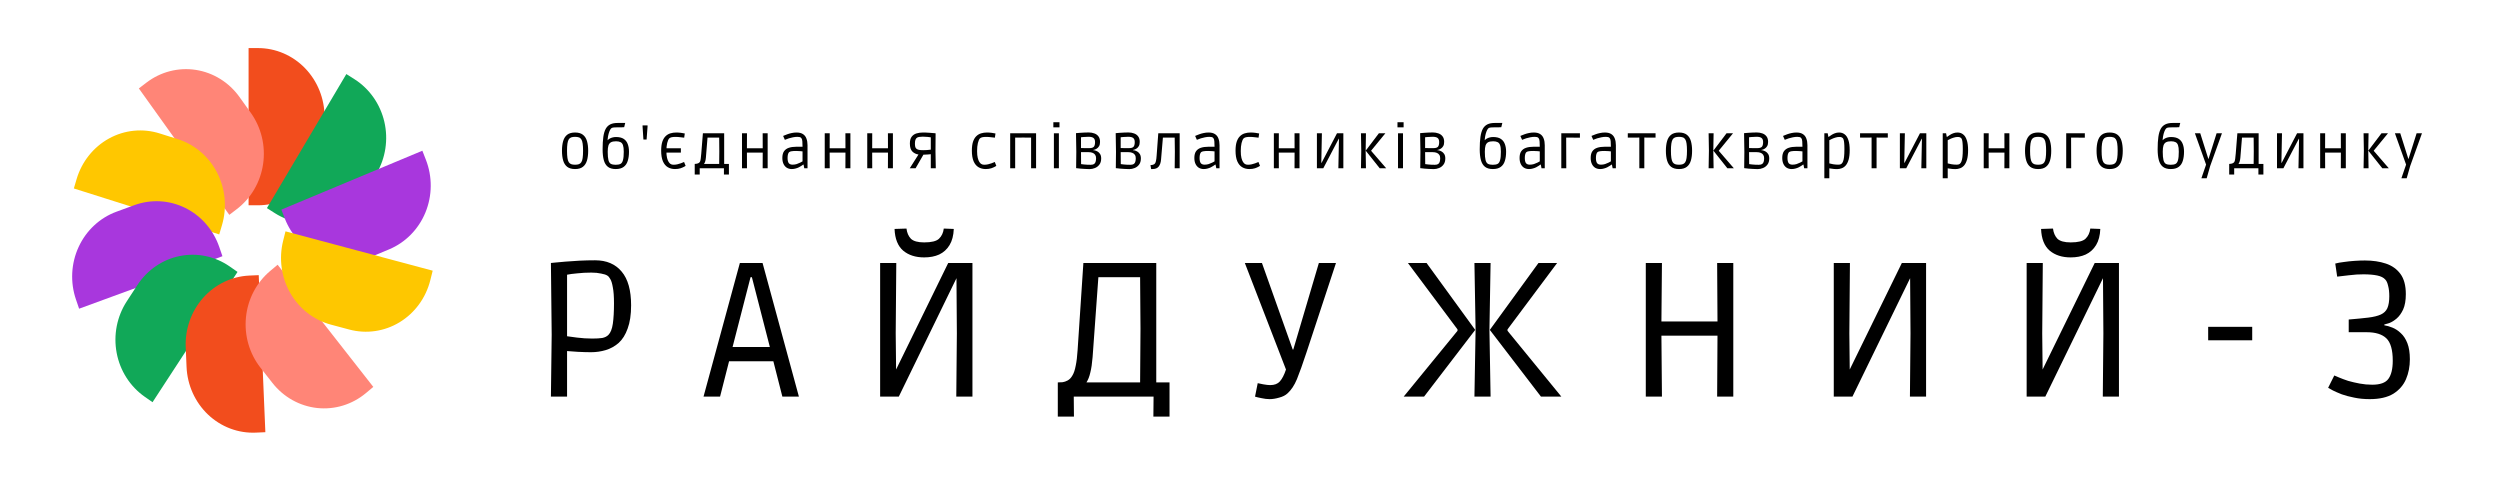<svg width="208" height="40" viewBox="0 0 208 40" fill="none" xmlns="http://www.w3.org/2000/svg">
  <path
    d="M45.836 33L45.9 27.848L45.836 21.88C45.836 21.88 45.943 21.869 46.156 21.848C46.38 21.826 46.673 21.8 47.036 21.768C47.399 21.736 47.793 21.709 48.22 21.688C48.657 21.666 49.089 21.656 49.516 21.656C50.465 21.656 51.201 21.97 51.724 22.6C52.247 23.218 52.508 24.152 52.508 25.4C52.508 26.178 52.412 26.824 52.22 27.336C52.039 27.848 51.788 28.248 51.468 28.536C51.148 28.813 50.791 29.01 50.396 29.128C50.001 29.245 49.596 29.304 49.18 29.304C48.849 29.304 48.481 29.293 48.076 29.272C47.671 29.24 47.372 29.218 47.18 29.208V33H45.836ZM49.276 28.168C49.617 28.168 49.895 28.152 50.108 28.12C50.321 28.077 50.492 27.992 50.62 27.864C50.801 27.682 50.924 27.373 50.988 26.936C51.052 26.488 51.084 25.922 51.084 25.24C51.084 24.664 51.052 24.221 50.988 23.912C50.935 23.592 50.865 23.362 50.78 23.224C50.705 23.085 50.625 22.989 50.54 22.936C50.433 22.861 50.257 22.802 50.012 22.76C49.777 22.706 49.505 22.68 49.196 22.68C48.78 22.68 48.385 22.701 48.012 22.744C47.649 22.776 47.372 22.813 47.18 22.856V27.976C47.329 27.997 47.607 28.034 48.012 28.088C48.428 28.141 48.849 28.168 49.276 28.168Z"
    fill="black"/>
  <path
    d="M58.533 33L61.557 21.88H63.445L66.469 33H65.093L64.245 29.672L64.917 30.056H60.117L60.757 29.672L59.909 33H58.533ZM60.789 29.496L60.341 28.872H64.661L64.213 29.496L62.405 22.472L63.157 23.064H61.845L62.597 22.472L60.789 29.496Z"
    fill="black"/>
  <path
    d="M73.227 33V21.88H74.571L74.523 27.736L74.555 30.744L78.891 21.88H80.907V33H79.563L79.611 27.736L79.579 23.144L74.779 33H73.227ZM76.891 21.416C76.176 21.416 75.595 21.229 75.147 20.856C74.699 20.472 74.459 19.869 74.427 19.048L75.419 19.016C75.461 19.368 75.584 19.65 75.787 19.864C76 20.066 76.368 20.168 76.891 20.168C77.499 20.168 77.909 20.066 78.123 19.864C78.347 19.65 78.48 19.368 78.523 19.016L79.355 19.048C79.333 19.592 79.216 20.04 79.003 20.392C78.789 20.744 78.501 21.005 78.139 21.176C77.787 21.336 77.371 21.416 76.891 21.416Z"
    fill="black"/>
  <path
    d="M88.009 34.664V31.816C88.148 31.816 88.281 31.81 88.409 31.8C88.548 31.778 88.687 31.73 88.825 31.656C88.985 31.57 89.119 31.432 89.225 31.24C89.343 31.048 89.433 30.781 89.497 30.44C89.572 30.088 89.625 29.65 89.657 29.128L90.137 21.88H96.201V31.816H97.305V34.664H95.961L95.977 33H89.337L89.353 34.664H88.009ZM90.905 29.704C90.863 30.237 90.799 30.669 90.713 31C90.639 31.33 90.532 31.602 90.393 31.816H94.857L94.889 27.368L94.857 23.064H91.385L90.905 29.704Z"
    fill="black"/>
  <path
    d="M105.634 33.208C105.421 33.208 105.197 33.181 104.962 33.128C104.738 33.085 104.557 33.042 104.418 33L104.642 31.88C104.727 31.901 104.882 31.933 105.106 31.976C105.341 32.018 105.533 32.04 105.682 32.04C106.034 32.04 106.301 31.938 106.482 31.736C106.674 31.522 106.845 31.192 106.994 30.744L103.57 21.88H104.994L107.554 29.08H107.602L109.73 21.88H111.154L108.706 29.304C108.386 30.274 108.119 31.021 107.906 31.544C107.693 32.056 107.431 32.45 107.122 32.728C106.951 32.888 106.722 33.005 106.434 33.08C106.146 33.165 105.879 33.208 105.634 33.208Z"
    fill="black"/>
  <path
    d="M116.785 33L121.313 27.464L121.265 27.784V27.128L121.297 27.448L117.137 21.88H118.689L122.737 27.448L118.481 33H116.785ZM122.673 33L122.769 27.448L122.673 21.88H124.017L123.921 27.448L124.017 33H122.673ZM129.905 33H128.209L123.953 27.448L128.001 21.88H129.553L125.393 27.448L125.425 27.128V27.784L125.377 27.464L129.905 33Z"
    fill="black"/>
  <path
    d="M136.93 33V21.88H138.274L138.226 27.192L137.618 26.744H143.506L142.898 27.192L142.866 21.88H144.21V33H142.866L142.898 27.48L143.506 27.928H137.618L138.226 27.48L138.274 33H136.93Z"
    fill="black"/>
  <path
    d="M152.57 33V21.88H153.914L153.866 27.736L153.898 30.744L158.234 21.88H160.25V33H158.906L158.954 27.736L158.922 23.144L154.122 33H152.57Z"
    fill="black"/>
  <path
    d="M168.617 33V21.88H169.961L169.913 27.736L169.945 30.744L174.281 21.88H176.297V33H174.953L175.001 27.736L174.969 23.144L170.169 33H168.617ZM172.281 21.416C171.567 21.416 170.985 21.229 170.537 20.856C170.089 20.472 169.849 19.869 169.817 19.048L170.809 19.016C170.852 19.368 170.975 19.65 171.177 19.864C171.391 20.066 171.759 20.168 172.281 20.168C172.889 20.168 173.3 20.066 173.513 19.864C173.737 19.65 173.871 19.368 173.913 19.016L174.745 19.048C174.724 19.592 174.607 20.04 174.393 20.392C174.18 20.744 173.892 21.005 173.529 21.176C173.177 21.336 172.761 21.416 172.281 21.416Z"
    fill="black"/>
  <path d="M183.72 28.312V27.192H187.384V28.312H183.72Z" fill="black"/>
  <path
    d="M197.157 33.208C196.687 33.208 196.255 33.165 195.861 33.08C195.477 33.005 195.135 32.914 194.837 32.808C194.538 32.69 194.293 32.584 194.101 32.488C193.909 32.381 193.775 32.306 193.701 32.264L194.213 31.24C194.287 31.272 194.426 31.33 194.629 31.416C194.831 31.501 195.077 31.592 195.365 31.688C195.663 31.773 195.983 31.848 196.325 31.912C196.666 31.976 197.013 32.008 197.365 32.008C198.026 32.008 198.474 31.848 198.709 31.528C198.954 31.197 199.077 30.69 199.077 30.008C199.077 29.112 198.901 28.493 198.549 28.152C198.197 27.81 197.647 27.64 196.901 27.64H195.413V26.584C196.063 26.53 196.607 26.477 197.045 26.424C197.482 26.37 197.829 26.285 198.085 26.168C198.341 26.05 198.522 25.874 198.629 25.64C198.735 25.394 198.789 25.064 198.789 24.648C198.789 24.306 198.757 24.018 198.693 23.784C198.639 23.538 198.559 23.362 198.453 23.256C198.314 23.096 198.09 22.984 197.781 22.92C197.471 22.856 197.093 22.824 196.645 22.824C196.453 22.824 196.261 22.829 196.069 22.84C195.887 22.85 195.669 22.872 195.413 22.904C195.167 22.925 194.847 22.962 194.453 23.016L194.293 21.928C194.485 21.874 194.719 21.832 194.997 21.8C195.285 21.757 195.583 21.725 195.893 21.704C196.213 21.682 196.501 21.672 196.757 21.672C197.407 21.672 197.989 21.757 198.501 21.928C199.013 22.098 199.418 22.386 199.717 22.792C200.015 23.197 200.165 23.757 200.165 24.472C200.165 24.994 200.09 25.421 199.941 25.752C199.791 26.072 199.61 26.322 199.397 26.504C199.194 26.674 198.997 26.797 198.805 26.872C198.613 26.936 198.469 26.978 198.373 27V27.064C198.586 27.096 198.81 27.16 199.045 27.256C199.29 27.352 199.525 27.506 199.749 27.72C199.973 27.922 200.154 28.2 200.293 28.552C200.431 28.904 200.501 29.352 200.501 29.896C200.501 30.493 200.394 31.042 200.181 31.544C199.967 32.045 199.615 32.45 199.125 32.76C198.634 33.058 197.978 33.208 197.157 33.208Z"
    fill="black"/>
  <g clip-path="url(#clip0_2210_12027)">
    <path
      d="M20.682 4H21.467C22.936 4 24.344 4.603 25.382 5.677C26.42 6.75 27.004 8.207 27.004 9.725V11.354C27.004 12.873 26.42 14.329 25.382 15.403C24.344 16.476 22.936 17.08 21.467 17.08H20.682V4V4Z"
      fill="#F24D1D"/>
    <path
      d="M11.551 7.358L12.182 6.875C13.363 5.972 14.842 5.591 16.294 5.815C17.746 6.04 19.053 6.851 19.926 8.072L20.863 9.382C21.297 9.986 21.61 10.673 21.787 11.402C21.963 12.132 21.999 12.89 21.892 13.634C21.785 14.378 21.537 15.093 21.163 15.738C20.789 16.382 20.295 16.945 19.711 17.392L19.079 17.875L11.552 7.357L11.551 7.358Z"
      fill="#FF8577"/>
    <path
      d="M6.144 15.68L6.373 14.903C6.803 13.451 7.772 12.235 9.069 11.522C10.365 10.809 11.882 10.658 13.287 11.102L14.794 11.578C16.198 12.022 17.374 13.025 18.063 14.366C18.753 15.706 18.899 17.275 18.47 18.727L18.24 19.504L6.144 15.68Z"
      fill="#FFC700"/>
    <path
      d="M6.583 25.686L6.321 24.921C5.831 23.49 5.91 21.916 6.543 20.545C7.175 19.175 8.307 18.12 9.692 17.613L11.177 17.069C12.561 16.562 14.083 16.644 15.408 17.297C16.733 17.95 17.753 19.121 18.244 20.552L18.506 21.317L6.582 25.684L6.583 25.686Z"
      fill="#A837DD"/>
    <path
      d="M12.696 33.467L12.045 33.013C10.828 32.163 9.986 30.849 9.706 29.359C9.426 27.868 9.73 26.324 10.551 25.065L11.432 23.714C12.253 22.458 13.523 21.589 14.963 21.3C16.402 21.01 17.894 21.323 19.111 22.17L19.762 22.624L12.691 33.463L12.696 33.467Z"
      fill="#11A858"/>
    <path
      d="M22.078 35.959L21.293 35.994C19.826 36.061 18.394 35.522 17.311 34.496C16.229 33.47 15.585 32.041 15.521 30.524L15.452 28.897C15.388 27.38 15.909 25.898 16.901 24.779C17.893 23.66 19.275 22.994 20.742 22.927L21.526 22.892L22.078 35.959Z"
      fill="#F24D1D"/>
    <path
      d="M31.059 32.19L30.448 32.702C29.307 33.657 27.846 34.105 26.385 33.946C24.925 33.787 23.585 33.035 22.661 31.855L21.669 30.589C20.745 29.409 20.312 27.898 20.466 26.388C20.619 24.878 21.347 23.492 22.488 22.537L23.098 22.026L31.059 32.19Z"
      fill="#FF8577"/>
    <path
      d="M28.816 6.162L29.486 6.586C30.738 7.38 31.634 8.655 31.977 10.131C32.32 11.608 32.081 13.165 31.314 14.459L30.491 15.849C29.723 17.143 28.49 18.07 27.062 18.424C25.635 18.779 24.129 18.532 22.877 17.739L22.207 17.314L28.816 6.162Z"
      fill="#11A858"/>
    <path
      d="M35.14 12.54L35.434 13.293C35.984 14.701 35.971 16.277 35.397 17.675C34.823 19.072 33.736 20.177 32.374 20.746L30.91 21.358C29.548 21.927 28.024 21.913 26.672 21.32C25.321 20.726 24.252 19.602 23.702 18.194L23.408 17.441L35.14 12.54Z"
      fill="#A837DD"/>
    <path
      d="M36 22.521L35.803 23.308C35.436 24.778 34.518 26.037 33.253 26.807C31.988 27.578 30.479 27.797 29.057 27.417L27.531 27.009C26.11 26.629 24.892 25.68 24.147 24.372C23.402 23.064 23.19 21.503 23.557 20.033L23.754 19.247L36 22.521Z"
      fill="#FEC700"/>
  </g>
  <path
    d="M47.846 14.065C47.569 14.065 47.351 14.003 47.191 13.88C47.034 13.757 46.922 13.582 46.856 13.355C46.789 13.128 46.756 12.858 46.756 12.545C46.756 12.232 46.789 11.962 46.856 11.735C46.922 11.508 47.034 11.333 47.191 11.21C47.351 11.087 47.569 11.025 47.846 11.025C48.123 11.025 48.339 11.087 48.496 11.21C48.656 11.333 48.769 11.508 48.836 11.735C48.903 11.962 48.936 12.232 48.936 12.545C48.936 12.858 48.903 13.128 48.836 13.355C48.769 13.582 48.656 13.757 48.496 13.88C48.339 14.003 48.123 14.065 47.846 14.065ZM47.846 13.705C47.972 13.705 48.078 13.69 48.161 13.66C48.248 13.63 48.316 13.575 48.366 13.495C48.419 13.415 48.456 13.298 48.476 13.145C48.499 12.992 48.511 12.792 48.511 12.545C48.511 12.298 48.499 12.098 48.476 11.945C48.456 11.792 48.419 11.675 48.366 11.595C48.316 11.512 48.248 11.457 48.161 11.43C48.078 11.4 47.972 11.385 47.846 11.385C47.719 11.385 47.612 11.4 47.526 11.43C47.443 11.457 47.374 11.512 47.321 11.595C47.271 11.675 47.234 11.792 47.211 11.945C47.188 12.098 47.176 12.298 47.176 12.545C47.176 12.792 47.188 12.992 47.211 13.145C47.234 13.298 47.271 13.415 47.321 13.495C47.374 13.575 47.443 13.63 47.526 13.66C47.612 13.69 47.719 13.705 47.846 13.705Z"
    fill="black"/>
  <path
    d="M51.227 14.065C50.953 14.065 50.737 14.003 50.577 13.88C50.417 13.753 50.303 13.568 50.237 13.325C50.17 13.078 50.137 12.777 50.137 12.42C50.137 12.013 50.157 11.67 50.197 11.39C50.237 11.11 50.303 10.885 50.397 10.715C50.493 10.545 50.622 10.422 50.782 10.345C50.942 10.268 51.143 10.23 51.387 10.23C51.463 10.23 51.537 10.23 51.607 10.23C51.677 10.227 51.745 10.225 51.812 10.225C51.878 10.225 51.947 10.227 52.017 10.23L51.932 10.58C51.912 10.583 51.868 10.587 51.802 10.59C51.735 10.59 51.662 10.592 51.582 10.595C51.505 10.595 51.437 10.595 51.377 10.595C51.193 10.595 51.065 10.602 50.992 10.615C50.922 10.628 50.868 10.657 50.832 10.7C50.785 10.75 50.74 10.832 50.697 10.945C50.653 11.055 50.617 11.19 50.587 11.35C50.56 11.507 50.545 11.682 50.542 11.875L50.457 11.81C50.527 11.673 50.633 11.572 50.777 11.505C50.923 11.435 51.083 11.4 51.257 11.4C51.523 11.4 51.735 11.452 51.892 11.555C52.048 11.658 52.16 11.802 52.227 11.985C52.297 12.168 52.332 12.38 52.332 12.62C52.332 12.917 52.297 13.173 52.227 13.39C52.16 13.607 52.045 13.773 51.882 13.89C51.722 14.007 51.503 14.065 51.227 14.065ZM51.227 13.71C51.397 13.71 51.53 13.685 51.627 13.635C51.723 13.582 51.792 13.477 51.832 13.32C51.875 13.163 51.897 12.932 51.897 12.625C51.897 12.385 51.875 12.203 51.832 12.08C51.788 11.953 51.718 11.868 51.622 11.825C51.528 11.778 51.405 11.755 51.252 11.755C51.075 11.755 50.937 11.782 50.837 11.835C50.737 11.888 50.665 11.978 50.622 12.105C50.582 12.232 50.562 12.405 50.562 12.625C50.562 12.932 50.582 13.163 50.622 13.32C50.662 13.477 50.73 13.582 50.827 13.635C50.927 13.685 51.06 13.71 51.227 13.71Z"
    fill="black"/>
  <path d="M53.532 11.61L53.462 10.525V10.435H53.877V10.53L53.797 11.61H53.532Z" fill="black"/>
  <path
    d="M55.404 12.695V12.335H56.649V12.695H55.404ZM56.159 14.065C55.932 14.065 55.732 14.013 55.559 13.91C55.386 13.807 55.251 13.643 55.154 13.42C55.057 13.193 55.009 12.898 55.009 12.535C55.009 12.238 55.041 11.992 55.104 11.795C55.17 11.598 55.261 11.445 55.374 11.335C55.487 11.222 55.62 11.142 55.774 11.095C55.927 11.048 56.09 11.025 56.264 11.025C56.391 11.025 56.519 11.033 56.649 11.05C56.782 11.067 56.891 11.085 56.974 11.105L56.924 11.455C56.861 11.448 56.761 11.437 56.624 11.42C56.487 11.4 56.34 11.39 56.184 11.39C56.06 11.39 55.956 11.4 55.869 11.42C55.785 11.44 55.721 11.473 55.674 11.52C55.611 11.59 55.556 11.718 55.509 11.905C55.465 12.088 55.444 12.308 55.444 12.565C55.444 12.802 55.462 12.993 55.499 13.14C55.535 13.283 55.579 13.393 55.629 13.47C55.679 13.543 55.724 13.595 55.764 13.625C55.791 13.645 55.825 13.663 55.869 13.68C55.916 13.697 55.98 13.705 56.064 13.705C56.16 13.705 56.259 13.693 56.359 13.67C56.459 13.647 56.55 13.62 56.634 13.59C56.717 13.56 56.784 13.533 56.834 13.51C56.887 13.487 56.914 13.475 56.914 13.475L57.044 13.8C57.044 13.8 57.007 13.822 56.934 13.865C56.861 13.908 56.757 13.953 56.624 14C56.49 14.043 56.336 14.065 56.159 14.065Z"
    fill="black"/>
  <path
    d="M57.801 14.52V13.64C57.837 13.64 57.894 13.633 57.971 13.62C58.051 13.607 58.117 13.578 58.171 13.535C58.204 13.508 58.231 13.472 58.251 13.425C58.271 13.378 58.287 13.305 58.301 13.205C58.317 13.105 58.332 12.962 58.346 12.775L58.481 11.09H60.251V13.64H60.646V14.52H60.231V14H58.216V14.52H57.801ZM58.731 13.11C58.721 13.223 58.704 13.322 58.681 13.405C58.661 13.488 58.624 13.567 58.571 13.64H59.836L59.846 12.595L59.836 11.45H58.866L58.731 13.11Z"
    fill="black"/>
  <path
    d="M61.734 14V11.09H62.149L62.144 12.535L62.149 14H61.734ZM63.454 14L63.459 12.56L63.454 11.09H63.869V14H63.454ZM61.769 12.695V12.335H63.819V12.695H61.769Z"
    fill="black"/>
  <path
    d="M65.876 14.065C65.723 14.065 65.586 14.03 65.466 13.96C65.349 13.887 65.258 13.782 65.191 13.645C65.124 13.505 65.091 13.337 65.091 13.14C65.091 12.903 65.138 12.718 65.231 12.585C65.328 12.448 65.463 12.352 65.636 12.295C65.809 12.238 66.011 12.21 66.241 12.21H66.771C66.771 12.043 66.766 11.898 66.756 11.775C66.749 11.648 66.723 11.555 66.676 11.495C66.643 11.448 66.596 11.418 66.536 11.405C66.479 11.392 66.419 11.385 66.356 11.385C66.226 11.385 66.098 11.398 65.971 11.425C65.848 11.448 65.734 11.477 65.631 11.51C65.531 11.543 65.451 11.573 65.391 11.6C65.331 11.623 65.301 11.635 65.301 11.635L65.156 11.31C65.156 11.31 65.188 11.297 65.251 11.27C65.314 11.24 65.399 11.207 65.506 11.17C65.613 11.13 65.731 11.097 65.861 11.07C65.994 11.04 66.131 11.025 66.271 11.025C66.498 11.025 66.678 11.07 66.811 11.16C66.944 11.247 67.039 11.37 67.096 11.53C67.156 11.687 67.186 11.872 67.186 12.085V14H66.916L66.856 13.695H66.826C66.793 13.718 66.744 13.752 66.681 13.795C66.621 13.835 66.549 13.877 66.466 13.92C66.386 13.96 66.296 13.993 66.196 14.02C66.096 14.05 65.989 14.065 65.876 14.065ZM65.946 13.7C66.066 13.7 66.179 13.683 66.286 13.65C66.396 13.613 66.493 13.573 66.576 13.53C66.663 13.487 66.728 13.452 66.771 13.425V12.595C66.728 12.588 66.663 12.582 66.576 12.575C66.489 12.565 66.376 12.56 66.236 12.56C65.926 12.56 65.734 12.592 65.661 12.655C65.618 12.688 65.584 12.748 65.561 12.835C65.538 12.918 65.526 13.02 65.526 13.14C65.526 13.337 65.558 13.48 65.621 13.57C65.688 13.657 65.796 13.7 65.946 13.7Z"
    fill="black"/>
  <path
    d="M68.618 14V11.09H69.033L69.028 12.535L69.033 14H68.618ZM70.338 14L70.343 12.56L70.338 11.09H70.753V14H70.338ZM68.653 12.695V12.335H70.703V12.695H68.653Z"
    fill="black"/>
  <path
    d="M72.155 14V11.09H72.57L72.565 12.535L72.57 14H72.155ZM73.875 14L73.88 12.56L73.875 11.09H74.29V14H73.875ZM72.19 12.695V12.335H74.24V12.695H72.19Z"
    fill="black"/>
  <path
    d="M75.692 14L76.417 12.855C76.213 12.825 76.043 12.742 75.907 12.605C75.77 12.468 75.702 12.248 75.702 11.945C75.702 11.695 75.752 11.505 75.852 11.375C75.955 11.242 76.088 11.15 76.252 11.1C76.418 11.05 76.599 11.025 76.792 11.025C76.872 11.025 76.955 11.027 77.042 11.03C77.132 11.033 77.22 11.038 77.307 11.045C77.394 11.052 77.474 11.058 77.547 11.065C77.62 11.068 77.683 11.073 77.737 11.08C77.79 11.083 77.825 11.087 77.842 11.09L77.832 12.605L77.857 14H77.442V12.83C77.365 12.84 77.272 12.848 77.162 12.855C77.055 12.862 76.944 12.867 76.827 12.87L76.177 14H75.692ZM76.807 12.495C76.903 12.495 77.007 12.492 77.117 12.485C77.227 12.475 77.335 12.463 77.442 12.45V11.425C77.362 11.415 77.267 11.403 77.157 11.39C77.047 11.377 76.918 11.37 76.772 11.37C76.665 11.37 76.573 11.377 76.497 11.39C76.42 11.403 76.362 11.42 76.322 11.44C76.258 11.47 76.209 11.527 76.172 11.61C76.138 11.693 76.122 11.803 76.122 11.94C76.122 12.043 76.13 12.132 76.147 12.205C76.163 12.275 76.197 12.332 76.247 12.375C76.297 12.418 76.368 12.45 76.462 12.47C76.555 12.487 76.67 12.495 76.807 12.495Z"
    fill="black"/>
  <path
    d="M82.009 14.065C81.783 14.065 81.583 14.013 81.409 13.91C81.236 13.807 81.101 13.643 81.004 13.42C80.908 13.193 80.859 12.898 80.859 12.535C80.859 12.238 80.891 11.992 80.954 11.795C81.021 11.598 81.111 11.445 81.224 11.335C81.338 11.222 81.471 11.142 81.624 11.095C81.778 11.048 81.941 11.025 82.114 11.025C82.241 11.025 82.369 11.033 82.499 11.05C82.633 11.067 82.741 11.085 82.824 11.105L82.774 11.455C82.711 11.448 82.611 11.437 82.474 11.42C82.338 11.4 82.191 11.39 82.034 11.39C81.911 11.39 81.806 11.4 81.719 11.42C81.636 11.44 81.571 11.473 81.524 11.52C81.461 11.59 81.406 11.718 81.359 11.905C81.316 12.088 81.294 12.308 81.294 12.565C81.294 12.802 81.313 12.993 81.349 13.14C81.386 13.283 81.429 13.393 81.479 13.47C81.529 13.543 81.574 13.595 81.614 13.625C81.641 13.645 81.676 13.663 81.719 13.68C81.766 13.697 81.831 13.705 81.914 13.705C82.011 13.705 82.109 13.693 82.209 13.67C82.309 13.647 82.401 13.62 82.484 13.59C82.568 13.56 82.634 13.533 82.684 13.51C82.738 13.487 82.764 13.475 82.764 13.475L82.894 13.8C82.894 13.8 82.858 13.822 82.784 13.865C82.711 13.908 82.608 13.953 82.474 14C82.341 14.043 82.186 14.065 82.009 14.065Z"
    fill="black"/>
  <path
    d="M84.047 14V11.09H84.462V14H84.047ZM85.787 14V11.09H86.202V14H85.787ZM84.147 11.45V11.09H86.102V11.45L85.127 11.445L84.147 11.45Z"
    fill="black"/>
  <path d="M87.684 14V11.09H88.099V14H87.684ZM87.639 10.595V10.17H88.149V10.595H87.639Z"
        fill="black"/>
  <path
    d="M90.653 14.07C90.52 14.07 90.387 14.065 90.254 14.055C90.124 14.048 90.004 14.04 89.894 14.03C89.787 14.02 89.7 14.01 89.633 14C89.567 13.993 89.534 13.99 89.534 13.99L89.549 12.64L89.523 11.08C89.523 11.08 89.555 11.077 89.618 11.07C89.682 11.063 89.765 11.057 89.868 11.05C89.975 11.043 90.088 11.037 90.209 11.03C90.332 11.023 90.454 11.02 90.573 11.02C90.747 11.02 90.905 11.047 91.049 11.1C91.192 11.15 91.307 11.233 91.394 11.35C91.48 11.463 91.523 11.615 91.523 11.805C91.523 11.952 91.497 12.07 91.444 12.16C91.39 12.25 91.325 12.318 91.249 12.365C91.175 12.412 91.103 12.443 91.034 12.46C90.967 12.477 90.917 12.487 90.883 12.49L90.963 12.29V12.685L90.903 12.49C90.94 12.487 90.997 12.493 91.073 12.51C91.15 12.527 91.23 12.558 91.314 12.605C91.397 12.652 91.469 12.722 91.528 12.815C91.588 12.908 91.618 13.032 91.618 13.185C91.618 13.395 91.569 13.565 91.469 13.695C91.372 13.825 91.249 13.92 91.099 13.98C90.952 14.04 90.803 14.07 90.653 14.07ZM90.749 13.71C90.865 13.71 90.955 13.69 91.019 13.65C91.085 13.607 91.13 13.545 91.153 13.465C91.18 13.382 91.194 13.28 91.194 13.16C91.194 13.043 91.167 12.948 91.114 12.875C91.064 12.802 90.993 12.748 90.903 12.715C90.814 12.678 90.707 12.66 90.584 12.66H89.749L89.939 12.595L89.948 13.85L89.913 13.65C89.95 13.653 90.047 13.665 90.204 13.685C90.36 13.702 90.542 13.71 90.749 13.71ZM90.594 12.325C90.793 12.328 90.928 12.293 90.999 12.22C91.072 12.147 91.109 12.013 91.109 11.82C91.109 11.66 91.065 11.547 90.978 11.48C90.895 11.413 90.755 11.38 90.558 11.38C90.405 11.38 90.265 11.387 90.138 11.4C90.015 11.41 89.935 11.418 89.898 11.425L89.939 11.23V12.515L89.898 12.32L90.594 12.325Z"
    fill="black"/>
  <path
    d="M93.956 14.07C93.823 14.07 93.69 14.065 93.556 14.055C93.426 14.048 93.306 14.04 93.196 14.03C93.09 14.02 93.003 14.01 92.936 14C92.87 13.993 92.836 13.99 92.836 13.99L92.851 12.64L92.826 11.08C92.826 11.08 92.858 11.077 92.921 11.07C92.985 11.063 93.068 11.057 93.171 11.05C93.278 11.043 93.391 11.037 93.511 11.03C93.635 11.023 93.756 11.02 93.876 11.02C94.05 11.02 94.208 11.047 94.351 11.1C94.495 11.15 94.61 11.233 94.696 11.35C94.783 11.463 94.826 11.615 94.826 11.805C94.826 11.952 94.8 12.07 94.746 12.16C94.693 12.25 94.628 12.318 94.551 12.365C94.478 12.412 94.406 12.443 94.336 12.46C94.27 12.477 94.22 12.487 94.186 12.49L94.266 12.29V12.685L94.206 12.49C94.243 12.487 94.3 12.493 94.376 12.51C94.453 12.527 94.533 12.558 94.616 12.605C94.7 12.652 94.771 12.722 94.831 12.815C94.891 12.908 94.921 13.032 94.921 13.185C94.921 13.395 94.871 13.565 94.771 13.695C94.675 13.825 94.551 13.92 94.401 13.98C94.255 14.04 94.106 14.07 93.956 14.07ZM94.051 13.71C94.168 13.71 94.258 13.69 94.321 13.65C94.388 13.607 94.433 13.545 94.456 13.465C94.483 13.382 94.496 13.28 94.496 13.16C94.496 13.043 94.47 12.948 94.416 12.875C94.366 12.802 94.296 12.748 94.206 12.715C94.116 12.678 94.01 12.66 93.886 12.66H93.051L93.241 12.595L93.251 13.85L93.216 13.65C93.253 13.653 93.35 13.665 93.506 13.685C93.663 13.702 93.845 13.71 94.051 13.71ZM93.896 12.325C94.096 12.328 94.231 12.293 94.301 12.22C94.375 12.147 94.411 12.013 94.411 11.82C94.411 11.66 94.368 11.547 94.281 11.48C94.198 11.413 94.058 11.38 93.861 11.38C93.708 11.38 93.568 11.387 93.441 11.4C93.318 11.41 93.238 11.418 93.201 11.425L93.241 11.23V12.515L93.201 12.32L93.896 12.325Z"
    fill="black"/>
  <path
    d="M95.774 14.065L95.719 13.74C95.766 13.737 95.817 13.73 95.874 13.72C95.934 13.707 95.986 13.687 96.029 13.66C96.059 13.64 96.086 13.612 96.109 13.575C96.136 13.538 96.159 13.472 96.179 13.375C96.202 13.275 96.221 13.123 96.234 12.92L96.369 11.09H98.149V14H97.734L97.749 12.625L97.734 11.45H96.754L96.599 13.275C96.579 13.522 96.514 13.715 96.404 13.855C96.297 13.995 96.126 14.065 95.889 14.065C95.869 14.065 95.849 14.065 95.829 14.065C95.812 14.065 95.794 14.065 95.774 14.065Z"
    fill="black"/>
  <path
    d="M100.155 14.065C100.002 14.065 99.865 14.03 99.745 13.96C99.629 13.887 99.537 13.782 99.47 13.645C99.403 13.505 99.37 13.337 99.37 13.14C99.37 12.903 99.417 12.718 99.51 12.585C99.607 12.448 99.742 12.352 99.915 12.295C100.089 12.238 100.29 12.21 100.52 12.21H101.05C101.05 12.043 101.045 11.898 101.035 11.775C101.029 11.648 101.002 11.555 100.955 11.495C100.922 11.448 100.875 11.418 100.815 11.405C100.759 11.392 100.699 11.385 100.635 11.385C100.505 11.385 100.377 11.398 100.25 11.425C100.127 11.448 100.014 11.477 99.91 11.51C99.81 11.543 99.73 11.573 99.67 11.6C99.61 11.623 99.58 11.635 99.58 11.635L99.435 11.31C99.435 11.31 99.467 11.297 99.53 11.27C99.594 11.24 99.678 11.207 99.785 11.17C99.892 11.13 100.01 11.097 100.14 11.07C100.274 11.04 100.41 11.025 100.55 11.025C100.777 11.025 100.957 11.07 101.09 11.16C101.224 11.247 101.319 11.37 101.375 11.53C101.435 11.687 101.465 11.872 101.465 12.085V14H101.195L101.135 13.695H101.105C101.072 13.718 101.024 13.752 100.96 13.795C100.9 13.835 100.829 13.877 100.745 13.92C100.665 13.96 100.575 13.993 100.475 14.02C100.375 14.05 100.269 14.065 100.155 14.065ZM100.225 13.7C100.345 13.7 100.459 13.683 100.565 13.65C100.675 13.613 100.772 13.573 100.855 13.53C100.942 13.487 101.007 13.452 101.05 13.425V12.595C101.007 12.588 100.942 12.582 100.855 12.575C100.769 12.565 100.655 12.56 100.515 12.56C100.205 12.56 100.014 12.592 99.94 12.655C99.897 12.688 99.864 12.748 99.84 12.835C99.817 12.918 99.805 13.02 99.805 13.14C99.805 13.337 99.837 13.48 99.9 13.57C99.967 13.657 100.075 13.7 100.225 13.7Z"
    fill="black"/>
  <path
    d="M103.947 14.065C103.72 14.065 103.52 14.013 103.347 13.91C103.174 13.807 103.039 13.643 102.942 13.42C102.845 13.193 102.797 12.898 102.797 12.535C102.797 12.238 102.829 11.992 102.892 11.795C102.959 11.598 103.049 11.445 103.162 11.335C103.275 11.222 103.409 11.142 103.562 11.095C103.715 11.048 103.879 11.025 104.052 11.025C104.179 11.025 104.307 11.033 104.437 11.05C104.57 11.067 104.679 11.085 104.762 11.105L104.712 11.455C104.649 11.448 104.549 11.437 104.412 11.42C104.275 11.4 104.129 11.39 103.972 11.39C103.849 11.39 103.744 11.4 103.657 11.42C103.574 11.44 103.509 11.473 103.462 11.52C103.399 11.59 103.344 11.718 103.297 11.905C103.254 12.088 103.232 12.308 103.232 12.565C103.232 12.802 103.25 12.993 103.287 13.14C103.324 13.283 103.367 13.393 103.417 13.47C103.467 13.543 103.512 13.595 103.552 13.625C103.579 13.645 103.614 13.663 103.657 13.68C103.704 13.697 103.769 13.705 103.852 13.705C103.949 13.705 104.047 13.693 104.147 13.67C104.247 13.647 104.339 13.62 104.422 13.59C104.505 13.56 104.572 13.533 104.622 13.51C104.675 13.487 104.702 13.475 104.702 13.475L104.832 13.8C104.832 13.8 104.795 13.822 104.722 13.865C104.649 13.908 104.545 13.953 104.412 14C104.279 14.043 104.124 14.065 103.947 14.065Z"
    fill="black"/>
  <path
    d="M105.985 14V11.09H106.4L106.395 12.535L106.4 14H105.985ZM107.705 14L107.71 12.56L107.705 11.09H108.12V14H107.705ZM106.02 12.695V12.335H108.07V12.695H106.02Z"
    fill="black"/>
  <path
    d="M109.567 14V11.09H109.982L109.932 13.545H109.957L111.237 11.09H111.767V14H111.352L111.402 11.545H111.382L110.097 14H109.567Z"
    fill="black"/>
  <path
    d="M114.792 14L113.627 12.535L114.722 11.09H115.262L114.082 12.53V12.555L115.332 14H114.792ZM113.232 14L113.257 12.535L113.232 11.09H113.647L113.622 12.535L113.647 14H113.232Z"
    fill="black"/>
  <path d="M116.315 14V11.09H116.73V14H116.315ZM116.27 10.595V10.17H116.78V10.595H116.27Z"
        fill="black"/>
  <path
    d="M119.284 14.07C119.151 14.07 119.018 14.065 118.884 14.055C118.754 14.048 118.634 14.04 118.524 14.03C118.418 14.02 118.331 14.01 118.264 14C118.198 13.993 118.164 13.99 118.164 13.99L118.179 12.64L118.154 11.08C118.154 11.08 118.186 11.077 118.249 11.07C118.313 11.063 118.396 11.057 118.499 11.05C118.606 11.043 118.719 11.037 118.839 11.03C118.963 11.023 119.084 11.02 119.204 11.02C119.378 11.02 119.536 11.047 119.679 11.1C119.823 11.15 119.938 11.233 120.024 11.35C120.111 11.463 120.154 11.615 120.154 11.805C120.154 11.952 120.128 12.07 120.074 12.16C120.021 12.25 119.956 12.318 119.879 12.365C119.806 12.412 119.734 12.443 119.664 12.46C119.598 12.477 119.548 12.487 119.514 12.49L119.594 12.29V12.685L119.534 12.49C119.571 12.487 119.628 12.493 119.704 12.51C119.781 12.527 119.861 12.558 119.944 12.605C120.028 12.652 120.099 12.722 120.159 12.815C120.219 12.908 120.249 13.032 120.249 13.185C120.249 13.395 120.199 13.565 120.099 13.695C120.003 13.825 119.879 13.92 119.729 13.98C119.583 14.04 119.434 14.07 119.284 14.07ZM119.379 13.71C119.496 13.71 119.586 13.69 119.649 13.65C119.716 13.607 119.761 13.545 119.784 13.465C119.811 13.382 119.824 13.28 119.824 13.16C119.824 13.043 119.798 12.948 119.744 12.875C119.694 12.802 119.624 12.748 119.534 12.715C119.444 12.678 119.338 12.66 119.214 12.66H118.379L118.569 12.595L118.579 13.85L118.544 13.65C118.581 13.653 118.678 13.665 118.834 13.685C118.991 13.702 119.173 13.71 119.379 13.71ZM119.224 12.325C119.424 12.328 119.559 12.293 119.629 12.22C119.703 12.147 119.739 12.013 119.739 11.82C119.739 11.66 119.696 11.547 119.609 11.48C119.526 11.413 119.386 11.38 119.189 11.38C119.036 11.38 118.896 11.387 118.769 11.4C118.646 11.41 118.566 11.418 118.529 11.425L118.569 11.23V12.515L118.529 12.32L119.224 12.325Z"
    fill="black"/>
  <path
    d="M124.203 14.065C123.93 14.065 123.713 14.003 123.553 13.88C123.393 13.753 123.28 13.568 123.213 13.325C123.147 13.078 123.113 12.777 123.113 12.42C123.113 12.013 123.133 11.67 123.173 11.39C123.213 11.11 123.28 10.885 123.373 10.715C123.47 10.545 123.598 10.422 123.758 10.345C123.918 10.268 124.12 10.23 124.363 10.23C124.44 10.23 124.513 10.23 124.583 10.23C124.653 10.227 124.722 10.225 124.788 10.225C124.855 10.225 124.923 10.227 124.993 10.23L124.908 10.58C124.888 10.583 124.845 10.587 124.778 10.59C124.712 10.59 124.638 10.592 124.558 10.595C124.482 10.595 124.413 10.595 124.353 10.595C124.17 10.595 124.042 10.602 123.968 10.615C123.898 10.628 123.845 10.657 123.808 10.7C123.762 10.75 123.717 10.832 123.673 10.945C123.63 11.055 123.593 11.19 123.563 11.35C123.537 11.507 123.522 11.682 123.518 11.875L123.433 11.81C123.503 11.673 123.61 11.572 123.753 11.505C123.9 11.435 124.06 11.4 124.233 11.4C124.5 11.4 124.712 11.452 124.868 11.555C125.025 11.658 125.137 11.802 125.203 11.985C125.273 12.168 125.308 12.38 125.308 12.62C125.308 12.917 125.273 13.173 125.203 13.39C125.137 13.607 125.022 13.773 124.858 13.89C124.698 14.007 124.48 14.065 124.203 14.065ZM124.203 13.71C124.373 13.71 124.507 13.685 124.603 13.635C124.7 13.582 124.768 13.477 124.808 13.32C124.852 13.163 124.873 12.932 124.873 12.625C124.873 12.385 124.852 12.203 124.808 12.08C124.765 11.953 124.695 11.868 124.598 11.825C124.505 11.778 124.382 11.755 124.228 11.755C124.052 11.755 123.913 11.782 123.813 11.835C123.713 11.888 123.642 11.978 123.598 12.105C123.558 12.232 123.538 12.405 123.538 12.625C123.538 12.932 123.558 13.163 123.598 13.32C123.638 13.477 123.707 13.582 123.803 13.635C123.903 13.685 124.037 13.71 124.203 13.71Z"
    fill="black"/>
  <path
    d="M127.214 14.065C127.06 14.065 126.924 14.03 126.804 13.96C126.687 13.887 126.595 13.782 126.529 13.645C126.462 13.505 126.429 13.337 126.429 13.14C126.429 12.903 126.475 12.718 126.569 12.585C126.665 12.448 126.8 12.352 126.974 12.295C127.147 12.238 127.349 12.21 127.579 12.21H128.109C128.109 12.043 128.104 11.898 128.094 11.775C128.087 11.648 128.06 11.555 128.014 11.495C127.98 11.448 127.934 11.418 127.874 11.405C127.817 11.392 127.757 11.385 127.694 11.385C127.564 11.385 127.435 11.398 127.309 11.425C127.185 11.448 127.072 11.477 126.969 11.51C126.869 11.543 126.789 11.573 126.729 11.6C126.669 11.623 126.639 11.635 126.639 11.635L126.494 11.31C126.494 11.31 126.525 11.297 126.589 11.27C126.652 11.24 126.737 11.207 126.844 11.17C126.95 11.13 127.069 11.097 127.199 11.07C127.332 11.04 127.469 11.025 127.609 11.025C127.835 11.025 128.015 11.07 128.149 11.16C128.282 11.247 128.377 11.37 128.434 11.53C128.494 11.687 128.524 11.872 128.524 12.085V14H128.254L128.194 13.695H128.164C128.13 13.718 128.082 13.752 128.019 13.795C127.959 13.835 127.887 13.877 127.804 13.92C127.724 13.96 127.634 13.993 127.534 14.02C127.434 14.05 127.327 14.065 127.214 14.065ZM127.284 13.7C127.404 13.7 127.517 13.683 127.624 13.65C127.734 13.613 127.83 13.573 127.914 13.53C128 13.487 128.065 13.452 128.109 13.425V12.595C128.065 12.588 128 12.582 127.914 12.575C127.827 12.565 127.714 12.56 127.574 12.56C127.264 12.56 127.072 12.592 126.999 12.655C126.955 12.688 126.922 12.748 126.899 12.835C126.875 12.918 126.864 13.02 126.864 13.14C126.864 13.337 126.895 13.48 126.959 13.57C127.025 13.657 127.134 13.7 127.284 13.7Z"
    fill="black"/>
  <path d="M129.9 14V11.09H130.305L130.315 14H129.9ZM130.1 11.09H131.45V11.455L130.1 11.445V11.09Z"
        fill="black"/>
  <path
    d="M133.131 14.065C132.977 14.065 132.841 14.03 132.721 13.96C132.604 13.887 132.512 13.782 132.446 13.645C132.379 13.505 132.346 13.337 132.346 13.14C132.346 12.903 132.392 12.718 132.486 12.585C132.582 12.448 132.717 12.352 132.891 12.295C133.064 12.238 133.266 12.21 133.496 12.21H134.026C134.026 12.043 134.021 11.898 134.011 11.775C134.004 11.648 133.977 11.555 133.931 11.495C133.897 11.448 133.851 11.418 133.791 11.405C133.734 11.392 133.674 11.385 133.611 11.385C133.481 11.385 133.352 11.398 133.226 11.425C133.102 11.448 132.989 11.477 132.886 11.51C132.786 11.543 132.706 11.573 132.646 11.6C132.586 11.623 132.556 11.635 132.556 11.635L132.411 11.31C132.411 11.31 132.442 11.297 132.506 11.27C132.569 11.24 132.654 11.207 132.761 11.17C132.867 11.13 132.986 11.097 133.116 11.07C133.249 11.04 133.386 11.025 133.526 11.025C133.752 11.025 133.932 11.07 134.066 11.16C134.199 11.247 134.294 11.37 134.351 11.53C134.411 11.687 134.441 11.872 134.441 12.085V14H134.171L134.111 13.695H134.081C134.047 13.718 133.999 13.752 133.936 13.795C133.876 13.835 133.804 13.877 133.721 13.92C133.641 13.96 133.551 13.993 133.451 14.02C133.351 14.05 133.244 14.065 133.131 14.065ZM133.201 13.7C133.321 13.7 133.434 13.683 133.541 13.65C133.651 13.613 133.747 13.573 133.831 13.53C133.917 13.487 133.982 13.452 134.026 13.425V12.595C133.982 12.588 133.917 12.582 133.831 12.575C133.744 12.565 133.631 12.56 133.491 12.56C133.181 12.56 132.989 12.592 132.916 12.655C132.872 12.688 132.839 12.748 132.816 12.835C132.792 12.918 132.781 13.02 132.781 13.14C132.781 13.337 132.812 13.48 132.876 13.57C132.942 13.657 133.051 13.7 133.201 13.7Z"
    fill="black"/>
  <path d="M136.392 14V11.445L135.432 11.45V11.09H137.742V11.45L136.807 11.445V14H136.392Z"
        fill="black"/>
  <path
    d="M139.692 14.065C139.415 14.065 139.197 14.003 139.037 13.88C138.88 13.757 138.768 13.582 138.702 13.355C138.635 13.128 138.602 12.858 138.602 12.545C138.602 12.232 138.635 11.962 138.702 11.735C138.768 11.508 138.88 11.333 139.037 11.21C139.197 11.087 139.415 11.025 139.692 11.025C139.968 11.025 140.185 11.087 140.342 11.21C140.502 11.333 140.615 11.508 140.682 11.735C140.748 11.962 140.782 12.232 140.782 12.545C140.782 12.858 140.748 13.128 140.682 13.355C140.615 13.582 140.502 13.757 140.342 13.88C140.185 14.003 139.968 14.065 139.692 14.065ZM139.692 13.705C139.818 13.705 139.923 13.69 140.007 13.66C140.093 13.63 140.162 13.575 140.212 13.495C140.265 13.415 140.302 13.298 140.322 13.145C140.345 12.992 140.357 12.792 140.357 12.545C140.357 12.298 140.345 12.098 140.322 11.945C140.302 11.792 140.265 11.675 140.212 11.595C140.162 11.512 140.093 11.457 140.007 11.43C139.923 11.4 139.818 11.385 139.692 11.385C139.565 11.385 139.458 11.4 139.372 11.43C139.288 11.457 139.22 11.512 139.167 11.595C139.117 11.675 139.08 11.792 139.057 11.945C139.033 12.098 139.022 12.298 139.022 12.545C139.022 12.792 139.033 12.992 139.057 13.145C139.08 13.298 139.117 13.415 139.167 13.495C139.22 13.575 139.288 13.63 139.372 13.66C139.458 13.69 139.565 13.705 139.692 13.705Z"
    fill="black"/>
  <path
    d="M143.717 14L142.552 12.535L143.647 11.09H144.187L143.007 12.53V12.555L144.257 14H143.717ZM142.157 14L142.182 12.535L142.157 11.09H142.572L142.547 12.535L142.572 14H142.157Z"
    fill="black"/>
  <path
    d="M146.236 14.07C146.102 14.07 145.969 14.065 145.836 14.055C145.706 14.048 145.586 14.04 145.476 14.03C145.369 14.02 145.282 14.01 145.216 14C145.149 13.993 145.116 13.99 145.116 13.99L145.131 12.64L145.106 11.08C145.106 11.08 145.137 11.077 145.201 11.07C145.264 11.063 145.347 11.057 145.451 11.05C145.557 11.043 145.671 11.037 145.791 11.03C145.914 11.023 146.036 11.02 146.156 11.02C146.329 11.02 146.487 11.047 146.631 11.1C146.774 11.15 146.889 11.233 146.976 11.35C147.062 11.463 147.106 11.615 147.106 11.805C147.106 11.952 147.079 12.07 147.026 12.16C146.972 12.25 146.907 12.318 146.831 12.365C146.757 12.412 146.686 12.443 146.616 12.46C146.549 12.477 146.499 12.487 146.466 12.49L146.546 12.29V12.685L146.486 12.49C146.522 12.487 146.579 12.493 146.656 12.51C146.732 12.527 146.812 12.558 146.896 12.605C146.979 12.652 147.051 12.722 147.111 12.815C147.171 12.908 147.201 13.032 147.201 13.185C147.201 13.395 147.151 13.565 147.051 13.695C146.954 13.825 146.831 13.92 146.681 13.98C146.534 14.04 146.386 14.07 146.236 14.07ZM146.331 13.71C146.447 13.71 146.537 13.69 146.601 13.65C146.667 13.607 146.712 13.545 146.736 13.465C146.762 13.382 146.776 13.28 146.776 13.16C146.776 13.043 146.749 12.948 146.696 12.875C146.646 12.802 146.576 12.748 146.486 12.715C146.396 12.678 146.289 12.66 146.166 12.66H145.331L145.521 12.595L145.531 13.85L145.496 13.65C145.532 13.653 145.629 13.665 145.786 13.685C145.942 13.702 146.124 13.71 146.331 13.71ZM146.176 12.325C146.376 12.328 146.511 12.293 146.581 12.22C146.654 12.147 146.691 12.013 146.691 11.82C146.691 11.66 146.647 11.547 146.561 11.48C146.477 11.413 146.337 11.38 146.141 11.38C145.987 11.38 145.847 11.387 145.721 11.4C145.597 11.41 145.517 11.418 145.481 11.425L145.521 11.23V12.515L145.481 12.32L146.176 12.325Z"
    fill="black"/>
  <path
    d="M149.068 14.065C148.915 14.065 148.778 14.03 148.658 13.96C148.542 13.887 148.45 13.782 148.383 13.645C148.317 13.505 148.283 13.337 148.283 13.14C148.283 12.903 148.33 12.718 148.423 12.585C148.52 12.448 148.655 12.352 148.828 12.295C149.002 12.238 149.203 12.21 149.433 12.21H149.963C149.963 12.043 149.958 11.898 149.948 11.775C149.942 11.648 149.915 11.555 149.868 11.495C149.835 11.448 149.788 11.418 149.728 11.405C149.672 11.392 149.612 11.385 149.548 11.385C149.418 11.385 149.29 11.398 149.163 11.425C149.04 11.448 148.927 11.477 148.823 11.51C148.723 11.543 148.643 11.573 148.583 11.6C148.523 11.623 148.493 11.635 148.493 11.635L148.348 11.31C148.348 11.31 148.38 11.297 148.443 11.27C148.507 11.24 148.592 11.207 148.698 11.17C148.805 11.13 148.923 11.097 149.053 11.07C149.187 11.04 149.323 11.025 149.463 11.025C149.69 11.025 149.87 11.07 150.003 11.16C150.137 11.247 150.232 11.37 150.288 11.53C150.348 11.687 150.378 11.872 150.378 12.085V14H150.108L150.048 13.695H150.018C149.985 13.718 149.937 13.752 149.873 13.795C149.813 13.835 149.742 13.877 149.658 13.92C149.578 13.96 149.488 13.993 149.388 14.02C149.288 14.05 149.182 14.065 149.068 14.065ZM149.138 13.7C149.258 13.7 149.372 13.683 149.478 13.65C149.588 13.613 149.685 13.573 149.768 13.53C149.855 13.487 149.92 13.452 149.963 13.425V12.595C149.92 12.588 149.855 12.582 149.768 12.575C149.682 12.565 149.568 12.56 149.428 12.56C149.118 12.56 148.927 12.592 148.853 12.655C148.81 12.688 148.777 12.748 148.753 12.835C148.73 12.918 148.718 13.02 148.718 13.14C148.718 13.337 148.75 13.48 148.813 13.57C148.88 13.657 148.988 13.7 149.138 13.7Z"
    fill="black"/>
  <path
    d="M151.785 14.83V11.09H152.065L152.12 11.385H152.15C152.213 11.338 152.287 11.288 152.37 11.235C152.453 11.178 152.548 11.13 152.655 11.09C152.765 11.047 152.885 11.025 153.015 11.025C153.195 11.025 153.35 11.077 153.48 11.18C153.613 11.28 153.715 11.438 153.785 11.655C153.858 11.868 153.895 12.147 153.895 12.49C153.895 12.813 153.865 13.078 153.805 13.285C153.745 13.488 153.665 13.648 153.565 13.765C153.465 13.878 153.352 13.957 153.225 14C153.098 14.047 152.97 14.07 152.84 14.07C152.76 14.07 152.678 14.067 152.595 14.06C152.512 14.053 152.435 14.043 152.365 14.03C152.298 14.02 152.243 14.012 152.2 14.005V14.83H151.785ZM152.935 13.7C152.972 13.7 153.017 13.697 153.07 13.69C153.127 13.68 153.177 13.657 153.22 13.62C153.267 13.58 153.307 13.518 153.34 13.435C153.377 13.348 153.405 13.223 153.425 13.06C153.445 12.897 153.455 12.68 153.455 12.41C153.455 12.19 153.448 12.018 153.435 11.895C153.425 11.768 153.408 11.675 153.385 11.615C153.365 11.552 153.34 11.507 153.31 11.48C153.293 11.463 153.263 11.445 153.22 11.425C153.18 11.405 153.117 11.395 153.03 11.395C152.923 11.395 152.813 11.413 152.7 11.45C152.59 11.483 152.49 11.522 152.4 11.565C152.31 11.605 152.243 11.638 152.2 11.665V13.595C152.27 13.615 152.375 13.638 152.515 13.665C152.655 13.688 152.795 13.7 152.935 13.7Z"
    fill="black"/>
  <path d="M155.716 14V11.445L154.756 11.45V11.09H157.066V11.45L156.131 11.445V14H155.716Z"
        fill="black"/>
  <path
    d="M158.07 14V11.09H158.485L158.435 13.545H158.46L159.74 11.09H160.27V14H159.855L159.905 11.545H159.885L158.6 14H158.07Z"
    fill="black"/>
  <path
    d="M161.635 14.83V11.09H161.915L161.97 11.385H162C162.063 11.338 162.136 11.288 162.22 11.235C162.303 11.178 162.398 11.13 162.505 11.09C162.615 11.047 162.735 11.025 162.865 11.025C163.045 11.025 163.2 11.077 163.33 11.18C163.463 11.28 163.565 11.438 163.635 11.655C163.708 11.868 163.745 12.147 163.745 12.49C163.745 12.813 163.715 13.078 163.655 13.285C163.595 13.488 163.515 13.648 163.415 13.765C163.315 13.878 163.201 13.957 163.075 14C162.948 14.047 162.82 14.07 162.69 14.07C162.61 14.07 162.528 14.067 162.445 14.06C162.361 14.053 162.285 14.043 162.215 14.03C162.148 14.02 162.093 14.012 162.05 14.005V14.83H161.635ZM162.785 13.7C162.821 13.7 162.866 13.697 162.92 13.69C162.976 13.68 163.026 13.657 163.07 13.62C163.116 13.58 163.156 13.518 163.19 13.435C163.226 13.348 163.255 13.223 163.275 13.06C163.295 12.897 163.305 12.68 163.305 12.41C163.305 12.19 163.298 12.018 163.285 11.895C163.275 11.768 163.258 11.675 163.235 11.615C163.215 11.552 163.19 11.507 163.16 11.48C163.143 11.463 163.113 11.445 163.07 11.425C163.03 11.405 162.966 11.395 162.88 11.395C162.773 11.395 162.663 11.413 162.55 11.45C162.44 11.483 162.34 11.522 162.25 11.565C162.16 11.605 162.093 11.638 162.05 11.665V13.595C162.12 13.615 162.225 13.638 162.365 13.665C162.505 13.688 162.645 13.7 162.785 13.7Z"
    fill="black"/>
  <path
    d="M165.045 14V11.09H165.46L165.455 12.535L165.46 14H165.045ZM166.765 14L166.77 12.56L166.765 11.09H167.18V14H166.765ZM165.08 12.695V12.335H167.13V12.695H165.08Z"
    fill="black"/>
  <path
    d="M169.572 14.065C169.296 14.065 169.077 14.003 168.917 13.88C168.761 13.757 168.649 13.582 168.582 13.355C168.516 13.128 168.482 12.858 168.482 12.545C168.482 12.232 168.516 11.962 168.582 11.735C168.649 11.508 168.761 11.333 168.917 11.21C169.077 11.087 169.296 11.025 169.572 11.025C169.849 11.025 170.066 11.087 170.222 11.21C170.382 11.333 170.496 11.508 170.562 11.735C170.629 11.962 170.662 12.232 170.662 12.545C170.662 12.858 170.629 13.128 170.562 13.355C170.496 13.582 170.382 13.757 170.222 13.88C170.066 14.003 169.849 14.065 169.572 14.065ZM169.572 13.705C169.699 13.705 169.804 13.69 169.887 13.66C169.974 13.63 170.042 13.575 170.092 13.495C170.146 13.415 170.182 13.298 170.202 13.145C170.226 12.992 170.237 12.792 170.237 12.545C170.237 12.298 170.226 12.098 170.202 11.945C170.182 11.792 170.146 11.675 170.092 11.595C170.042 11.512 169.974 11.457 169.887 11.43C169.804 11.4 169.699 11.385 169.572 11.385C169.446 11.385 169.339 11.4 169.252 11.43C169.169 11.457 169.101 11.512 169.047 11.595C168.997 11.675 168.961 11.792 168.937 11.945C168.914 12.098 168.902 12.298 168.902 12.545C168.902 12.792 168.914 12.992 168.937 13.145C168.961 13.298 168.997 13.415 169.047 13.495C169.101 13.575 169.169 13.63 169.252 13.66C169.339 13.69 169.446 13.705 169.572 13.705Z"
    fill="black"/>
  <path
    d="M171.908 14V11.09H172.313L172.323 14H171.908ZM172.108 11.09H173.458V11.455L172.108 11.445V11.09Z"
    fill="black"/>
  <path
    d="M175.524 14.065C175.247 14.065 175.029 14.003 174.869 13.88C174.712 13.757 174.6 13.582 174.534 13.355C174.467 13.128 174.434 12.858 174.434 12.545C174.434 12.232 174.467 11.962 174.534 11.735C174.6 11.508 174.712 11.333 174.869 11.21C175.029 11.087 175.247 11.025 175.524 11.025C175.8 11.025 176.017 11.087 176.174 11.21C176.334 11.333 176.447 11.508 176.514 11.735C176.58 11.962 176.614 12.232 176.614 12.545C176.614 12.858 176.58 13.128 176.514 13.355C176.447 13.582 176.334 13.757 176.174 13.88C176.017 14.003 175.8 14.065 175.524 14.065ZM175.524 13.705C175.65 13.705 175.755 13.69 175.839 13.66C175.925 13.63 175.994 13.575 176.044 13.495C176.097 13.415 176.134 13.298 176.154 13.145C176.177 12.992 176.189 12.792 176.189 12.545C176.189 12.298 176.177 12.098 176.154 11.945C176.134 11.792 176.097 11.675 176.044 11.595C175.994 11.512 175.925 11.457 175.839 11.43C175.755 11.4 175.65 11.385 175.524 11.385C175.397 11.385 175.29 11.4 175.204 11.43C175.12 11.457 175.052 11.512 174.999 11.595C174.949 11.675 174.912 11.792 174.889 11.945C174.865 12.098 174.854 12.298 174.854 12.545C174.854 12.792 174.865 12.992 174.889 13.145C174.912 13.298 174.949 13.415 174.999 13.495C175.052 13.575 175.12 13.63 175.204 13.66C175.29 13.69 175.397 13.705 175.524 13.705Z"
    fill="black"/>
  <path
    d="M180.606 14.065C180.332 14.065 180.116 14.003 179.956 13.88C179.796 13.753 179.682 13.568 179.616 13.325C179.549 13.078 179.516 12.777 179.516 12.42C179.516 12.013 179.536 11.67 179.576 11.39C179.616 11.11 179.682 10.885 179.776 10.715C179.872 10.545 180.001 10.422 180.161 10.345C180.321 10.268 180.522 10.23 180.766 10.23C180.842 10.23 180.916 10.23 180.986 10.23C181.056 10.227 181.124 10.225 181.191 10.225C181.257 10.225 181.326 10.227 181.396 10.23L181.311 10.58C181.291 10.583 181.247 10.587 181.181 10.59C181.114 10.59 181.041 10.592 180.961 10.595C180.884 10.595 180.816 10.595 180.756 10.595C180.572 10.595 180.444 10.602 180.371 10.615C180.301 10.628 180.247 10.657 180.211 10.7C180.164 10.75 180.119 10.832 180.076 10.945C180.032 11.055 179.996 11.19 179.966 11.35C179.939 11.507 179.924 11.682 179.921 11.875L179.836 11.81C179.906 11.673 180.012 11.572 180.156 11.505C180.302 11.435 180.462 11.4 180.636 11.4C180.902 11.4 181.114 11.452 181.271 11.555C181.427 11.658 181.539 11.802 181.606 11.985C181.676 12.168 181.711 12.38 181.711 12.62C181.711 12.917 181.676 13.173 181.606 13.39C181.539 13.607 181.424 13.773 181.261 13.89C181.101 14.007 180.882 14.065 180.606 14.065ZM180.606 13.71C180.776 13.71 180.909 13.685 181.006 13.635C181.102 13.582 181.171 13.477 181.211 13.32C181.254 13.163 181.276 12.932 181.276 12.625C181.276 12.385 181.254 12.203 181.211 12.08C181.167 11.953 181.097 11.868 181.001 11.825C180.907 11.778 180.784 11.755 180.631 11.755C180.454 11.755 180.316 11.782 180.216 11.835C180.116 11.888 180.044 11.978 180.001 12.105C179.961 12.232 179.941 12.405 179.941 12.625C179.941 12.932 179.961 13.163 180.001 13.32C180.041 13.477 180.109 13.582 180.206 13.635C180.306 13.685 180.439 13.71 180.606 13.71Z"
    fill="black"/>
  <path
    d="M183.156 14.83L183.546 13.695L182.616 11.09H183.061L183.731 13.215H183.751L184.421 11.09H184.866L183.886 13.815L183.596 14.83H183.156Z"
    fill="black"/>
  <path
    d="M185.469 14.52V13.64C185.505 13.64 185.562 13.633 185.639 13.62C185.719 13.607 185.785 13.578 185.839 13.535C185.872 13.508 185.899 13.472 185.919 13.425C185.939 13.378 185.955 13.305 185.969 13.205C185.985 13.105 186 12.962 186.014 12.775L186.149 11.09H187.919V13.64H188.314V14.52H187.899V14H185.884V14.52H185.469ZM186.399 13.11C186.389 13.223 186.372 13.322 186.349 13.405C186.329 13.488 186.292 13.567 186.239 13.64H187.504L187.514 12.595L187.504 11.45H186.534L186.399 13.11Z"
    fill="black"/>
  <path
    d="M189.447 14V11.09H189.862L189.812 13.545H189.837L191.117 11.09H191.647V14H191.232L191.282 11.545H191.262L189.977 14H189.447Z"
    fill="black"/>
  <path
    d="M193.037 14V11.09H193.452L193.447 12.535L193.452 14H193.037ZM194.757 14L194.762 12.56L194.757 11.09H195.172V14H194.757ZM193.072 12.695V12.335H195.122V12.695H193.072Z"
    fill="black"/>
  <path
    d="M198.209 14L197.044 12.535L198.139 11.09H198.679L197.499 12.53V12.555L198.749 14H198.209ZM196.649 14L196.674 12.535L196.649 11.09H197.064L197.039 12.535L197.064 14H196.649Z"
    fill="black"/>
  <path
    d="M199.797 14.83L200.187 13.695L199.257 11.09H199.702L200.372 13.215H200.392L201.062 11.09H201.507L200.527 13.815L200.237 14.83H199.797Z"
    fill="black"/>
  <defs>
    <clipPath id="clip0_2210_12027">
      <rect width="30" height="32" fill="white" transform="translate(6 4)"/>
    </clipPath>
  </defs>
</svg>
